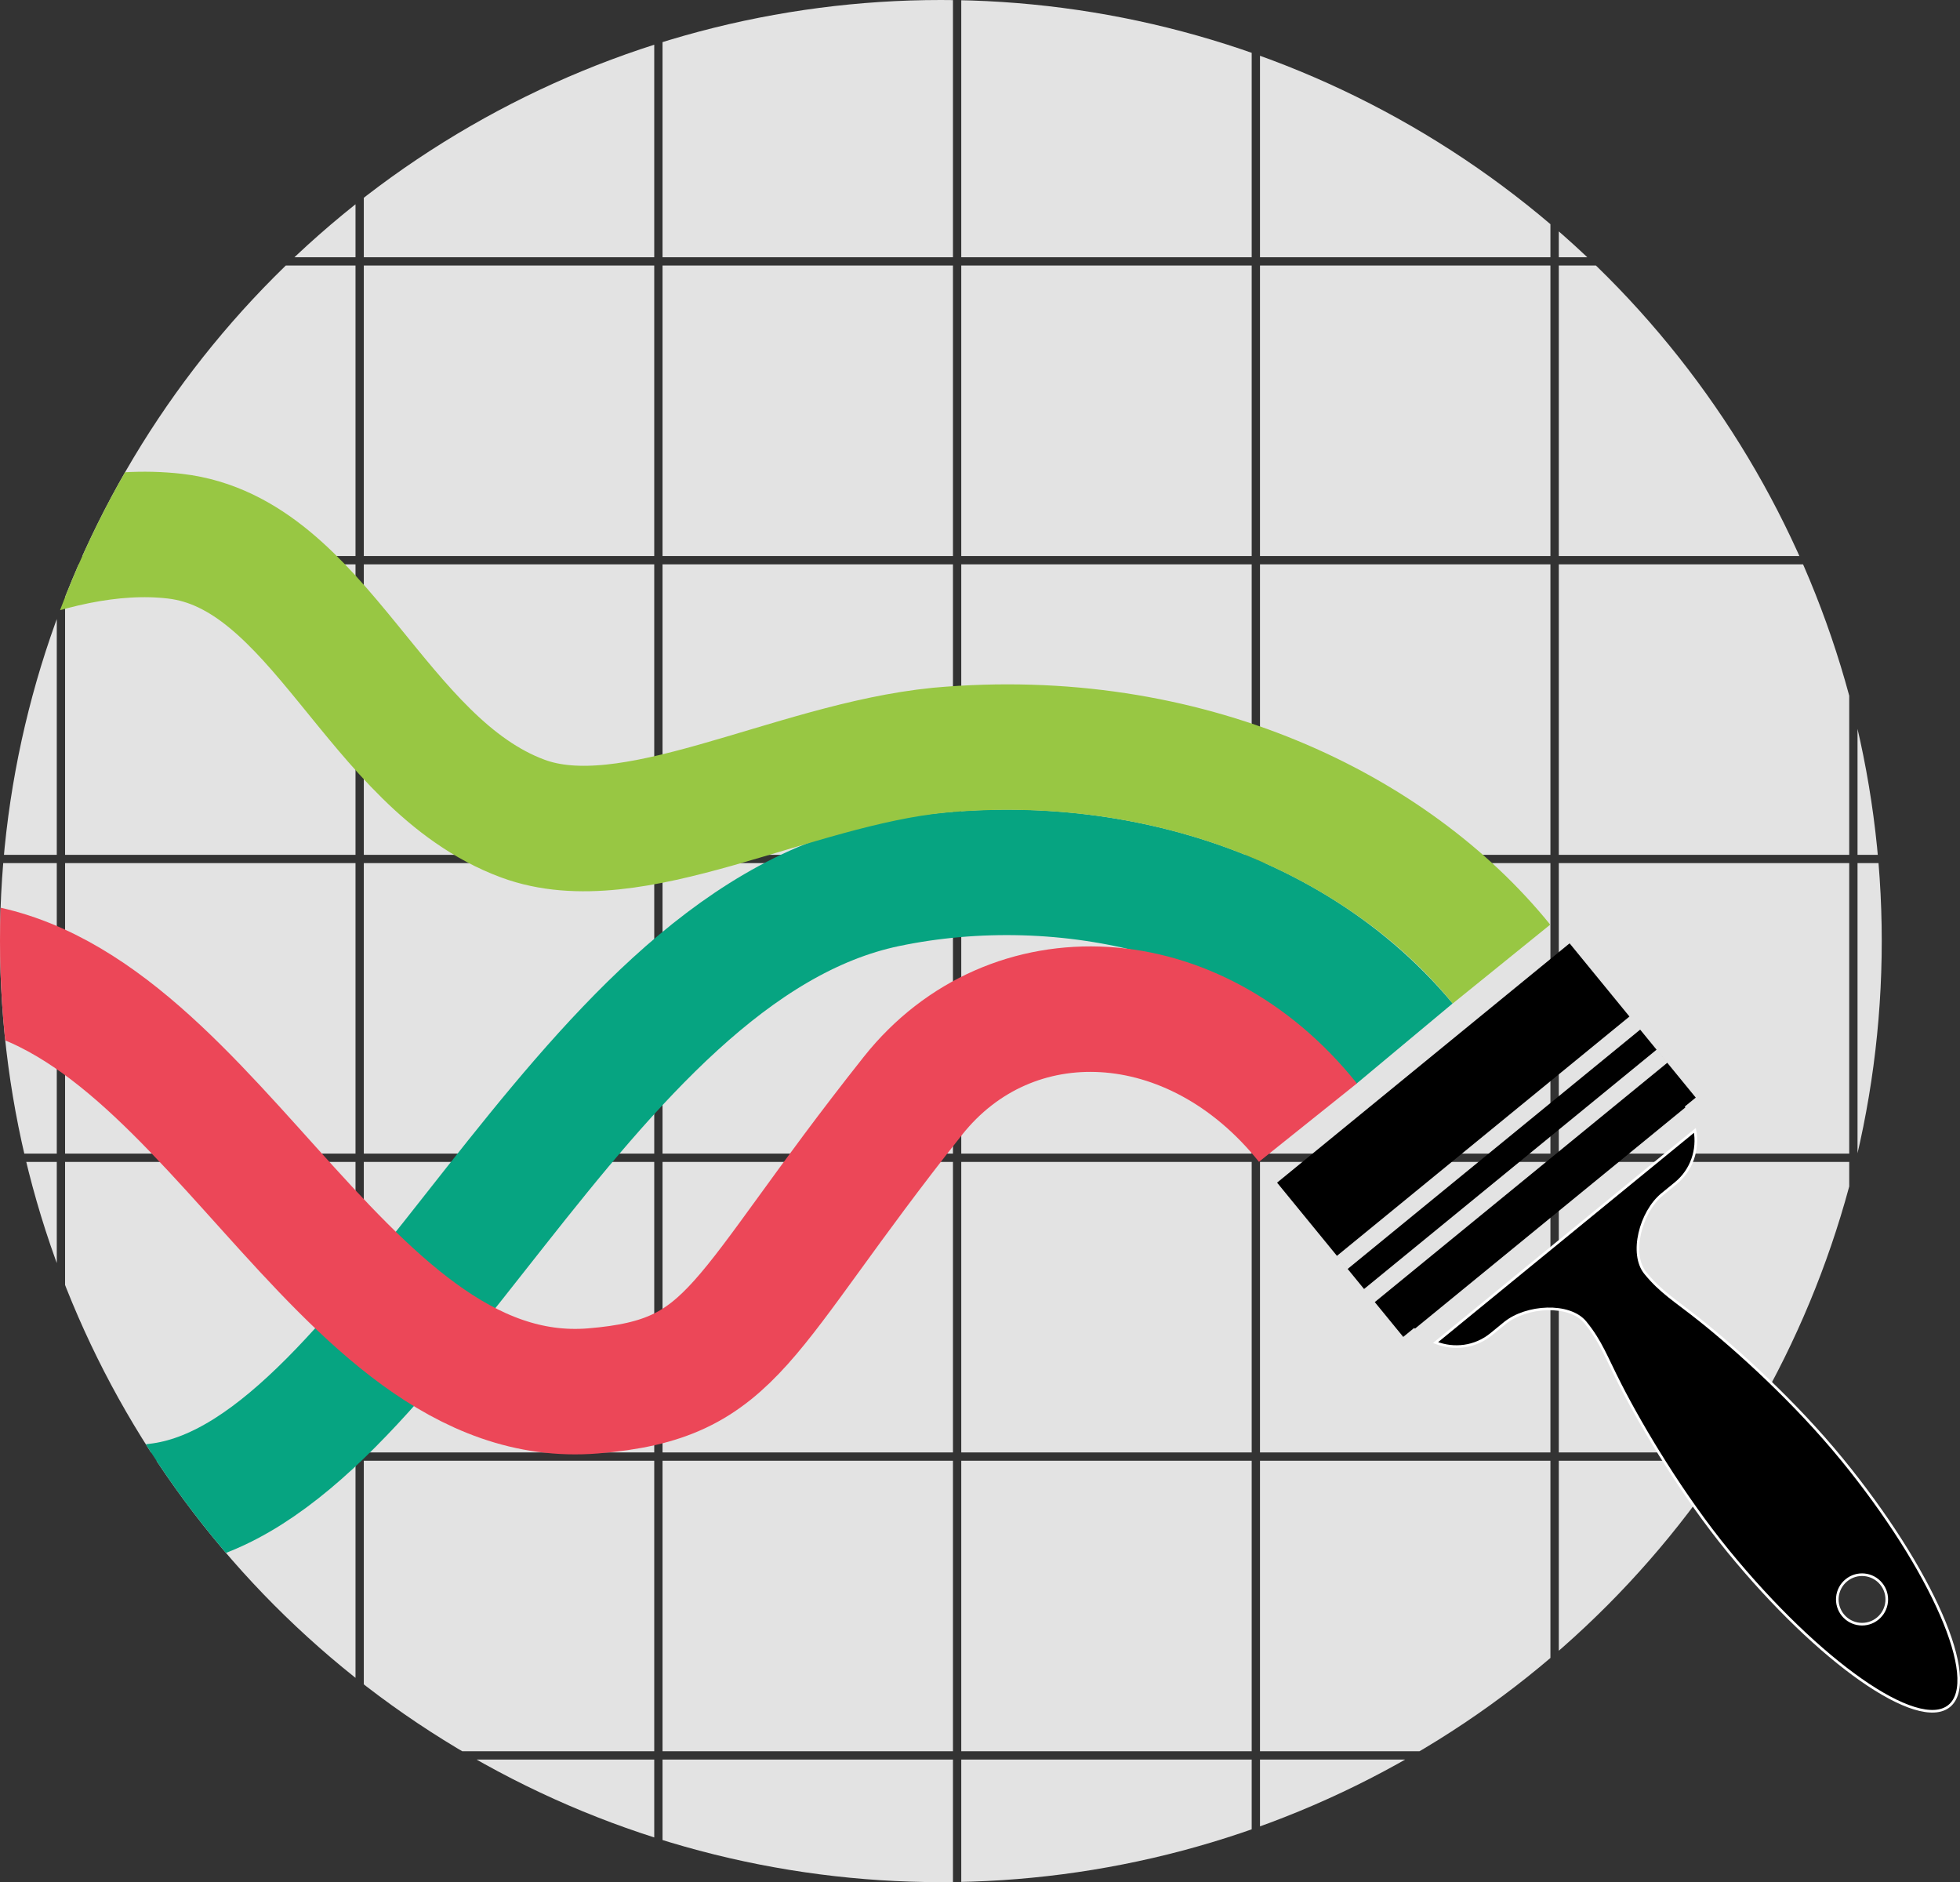 <?xml version="1.0" encoding="UTF-8"?>
<svg width="124.99mm" height="120mm" version="1.1" viewBox="0 0 124.99 120" xmlns="http://www.w3.org/2000/svg" xmlns:cc="http://creativecommons.org/ns#" xmlns:dc="http://purl.org/dc/elements/1.1/" xmlns:rdf="http://www.w3.org/1999/02/22-rdf-syntax-ns#">
 <rect x="0" y="0" width="124.99" height="120" fill="#333333" stroke="none"/>
 <defs>
  <clipPath id="clipPath1573">
   <circle cx="85" cy="65.891" r="60" fill="#0e0e0e" fill-opacity=".974"/>
  </clipPath>
 </defs>
 <g transform="translate(-25 -5.891)" clip-path="url(#clipPath1573)">
  <g transform="translate(218.53,-8.956)" fill="#e3e3e3">
   <rect x="-208.43" y="146.08" width="18.521" height="18.521"/>
   <rect x="-189.38" y="146.08" width="18.521" height="18.521"/>
   <rect x="-170.33" y="146.08" width="18.521" height="18.521"/>
   <rect x="-151.28" y="146.08" width="18.521" height="18.521"/>
   <rect x="-132.23" y="146.08" width="18.521" height="18.521"/>
   <rect x="-113.18" y="146.08" width="18.521" height="18.521"/>
   <rect x="-94.125" y="146.08" width="18.521" height="18.521"/>
   <rect x="-75.075" y="146.08" width="18.521" height="18.521"/>
   <rect x="-208.43" y="127.03" width="18.521" height="18.521"/>
   <rect x="-189.38" y="127.03" width="18.521" height="18.521"/>
   <rect x="-170.33" y="127.03" width="18.521" height="18.521"/>
   <rect x="-151.28" y="127.03" width="18.521" height="18.521"/>
   <rect x="-132.23" y="127.03" width="18.521" height="18.521"/>
   <rect x="-113.18" y="127.03" width="18.521" height="18.521"/>
   <rect x="-94.125" y="127.03" width="18.521" height="18.521"/>
   <rect x="-75.075" y="127.03" width="18.521" height="18.521"/>
   <rect x="-208.43" y="107.98" width="18.521" height="18.521"/>
   <rect x="-189.38" y="107.98" width="18.521" height="18.521"/>
   <rect x="-170.33" y="107.98" width="18.521" height="18.521"/>
   <rect x="-151.28" y="107.98" width="18.521" height="18.521"/>
   <rect x="-132.23" y="107.98" width="18.521" height="18.521"/>
   <rect x="-113.18" y="107.98" width="18.521" height="18.521"/>
   <rect x="-94.125" y="107.98" width="18.521" height="18.521"/>
   <rect x="-75.075" y="107.98" width="18.521" height="18.521"/>
   <rect x="-208.43" y="88.927" width="18.521" height="18.521"/>
   <rect x="-189.38" y="88.927" width="18.521" height="18.521"/>
   <rect x="-170.33" y="88.927" width="18.521" height="18.521"/>
   <rect x="-151.28" y="88.927" width="18.521" height="18.521"/>
   <rect x="-132.23" y="88.927" width="18.521" height="18.521"/>
   <rect x="-113.18" y="88.927" width="18.521" height="18.521"/>
   <rect x="-94.125" y="88.927" width="18.521" height="18.521"/>
   <rect x="-75.075" y="88.927" width="18.521" height="18.521"/>
   <rect x="-208.43" y="69.877" width="18.521" height="18.521"/>
   <rect x="-189.38" y="69.877" width="18.521" height="18.521"/>
   <rect x="-170.33" y="69.877" width="18.521" height="18.521"/>
   <rect x="-151.28" y="69.877" width="18.521" height="18.521"/>
   <rect x="-132.23" y="69.877" width="18.521" height="18.521"/>
   <rect x="-113.18" y="69.877" width="18.521" height="18.521"/>
   <rect x="-94.125" y="69.877" width="18.521" height="18.521"/>
   <rect x="-75.075" y="69.877" width="18.521" height="18.521"/>
   <rect x="-208.43" y="50.827" width="18.521" height="18.521"/>
   <rect x="-189.38" y="50.827" width="18.521" height="18.521"/>
   <rect x="-170.33" y="50.827" width="18.521" height="18.521"/>
   <rect x="-151.28" y="50.827" width="18.521" height="18.521"/>
   <rect x="-132.23" y="50.827" width="18.521" height="18.521"/>
   <rect x="-113.18" y="50.827" width="18.521" height="18.521"/>
   <rect x="-94.125" y="50.827" width="18.521" height="18.521"/>
   <rect x="-75.075" y="50.827" width="18.521" height="18.521"/>
   <rect x="-208.43" y="31.777" width="18.521" height="18.521"/>
   <rect x="-189.38" y="31.777" width="18.521" height="18.521"/>
   <rect x="-170.33" y="31.777" width="18.521" height="18.521"/>
   <rect x="-151.28" y="31.777" width="18.521" height="18.521"/>
   <rect x="-132.23" y="31.777" width="18.521" height="18.521"/>
   <rect x="-113.18" y="31.777" width="18.521" height="18.521"/>
   <rect x="-94.125" y="31.777" width="18.521" height="18.521"/>
   <rect x="-75.075" y="31.777" width="18.521" height="18.521"/>
   <rect x="-208.43" y="12.727" width="18.521" height="18.521"/>
   <rect x="-189.38" y="12.727" width="18.521" height="18.521"/>
   <rect x="-170.33" y="12.727" width="18.521" height="18.521"/>
   <rect x="-151.28" y="12.727" width="18.521" height="18.521"/>
   <rect x="-132.23" y="12.727" width="18.521" height="18.521"/>
   <rect x="-113.18" y="12.727" width="18.521" height="18.521"/>
   <rect x="-94.125" y="12.727" width="18.521" height="18.521"/>
   <rect x="-75.075" y="12.727" width="18.521" height="18.521"/>
  </g>
  <g transform="translate(-43.019,1.282)" clip-path="none">
   <g transform="translate(-12.361,7.325)" fill="none" stroke-width="8">
    <path d="m51.793 66.439c7.458 18.375 23.97 29.032 38.946 26.823 14.976-2.208 26.328-35.445 46.174-39.579 11.275-2.349 24.981 0.488 33.031 10.14" stroke="#06a481"/>
    <path d="m52.902 51.917s22.628-22.311 38.643-20.447c9.235 1.075 12.733 14.497 22.169 18.002 6.927 2.573 17.086-3.415 26.54-4.356 15.845-1.439 28.946 5.071 35.874 13.636" stroke="#98c743"/>
    <path d="m52.902 71.917s14.86-13.571 23.978-13.207c16.483 0.658 24.866 28.586 41.308 27.255 9.222-0.747 9.177-4.657 20.407-18.813 6.239-7.865 17.927-7.375 25.192 1.706" stroke="#ec4758"/>
   </g>
  </g>
 </g>
 <g transform="translate(-80.381 2.716)">
  <path d="m187.82 67.835 0.7-0.572-3.545-4.333-18.654 15.258-0.683-0.835 18.654-15.258-3.817-4.667-18.654 15.258 5.547 6.781 18.653-15.258 0.683 0.835-18.653 15.258 1.815 2.219 0.7-0.572c0.016 0.016 0.032 0.03 0.047 0.047l17.244-14.105c-0.014-0.019-0.026-0.037-0.037-0.055z" stroke-width=".167"/>
  <path d="m197.81 90.29c-2.92-3.569-6.596-6.909-9.037-8.854-1.562-1.245-2.461-1.753-3.465-2.981-1.004-1.228-0.303-3.9 1.069-5.023l-5.3e-4 -8.5e-4 0.864-0.706c1.034-0.846 1.448-2.147 1.227-3.373l-16.541 13.53c1.159 0.459 2.517 0.312 3.55-0.534l0.864-0.706 5.8e-4 6.26e-4c1.373-1.123 4.131-1.28 5.135-0.052 1.004 1.228 1.324 2.21 2.235 3.987 1.423 2.778 3.967 7.044 6.887 10.613 5.787 7.075 12.094 11.49 14.086 9.86 1.992-1.629-1.085-8.685-6.872-15.761zm2.313 10.19c-0.674 0.552-1.669 0.452-2.22-0.222-0.552-0.674-0.452-1.669 0.222-2.22 0.674-0.552 1.669-0.452 2.22 0.222 0.552 0.675 0.453 1.668-0.222 2.22z" stroke="#fff" stroke-width=".167"/>
 </g>
</svg>
